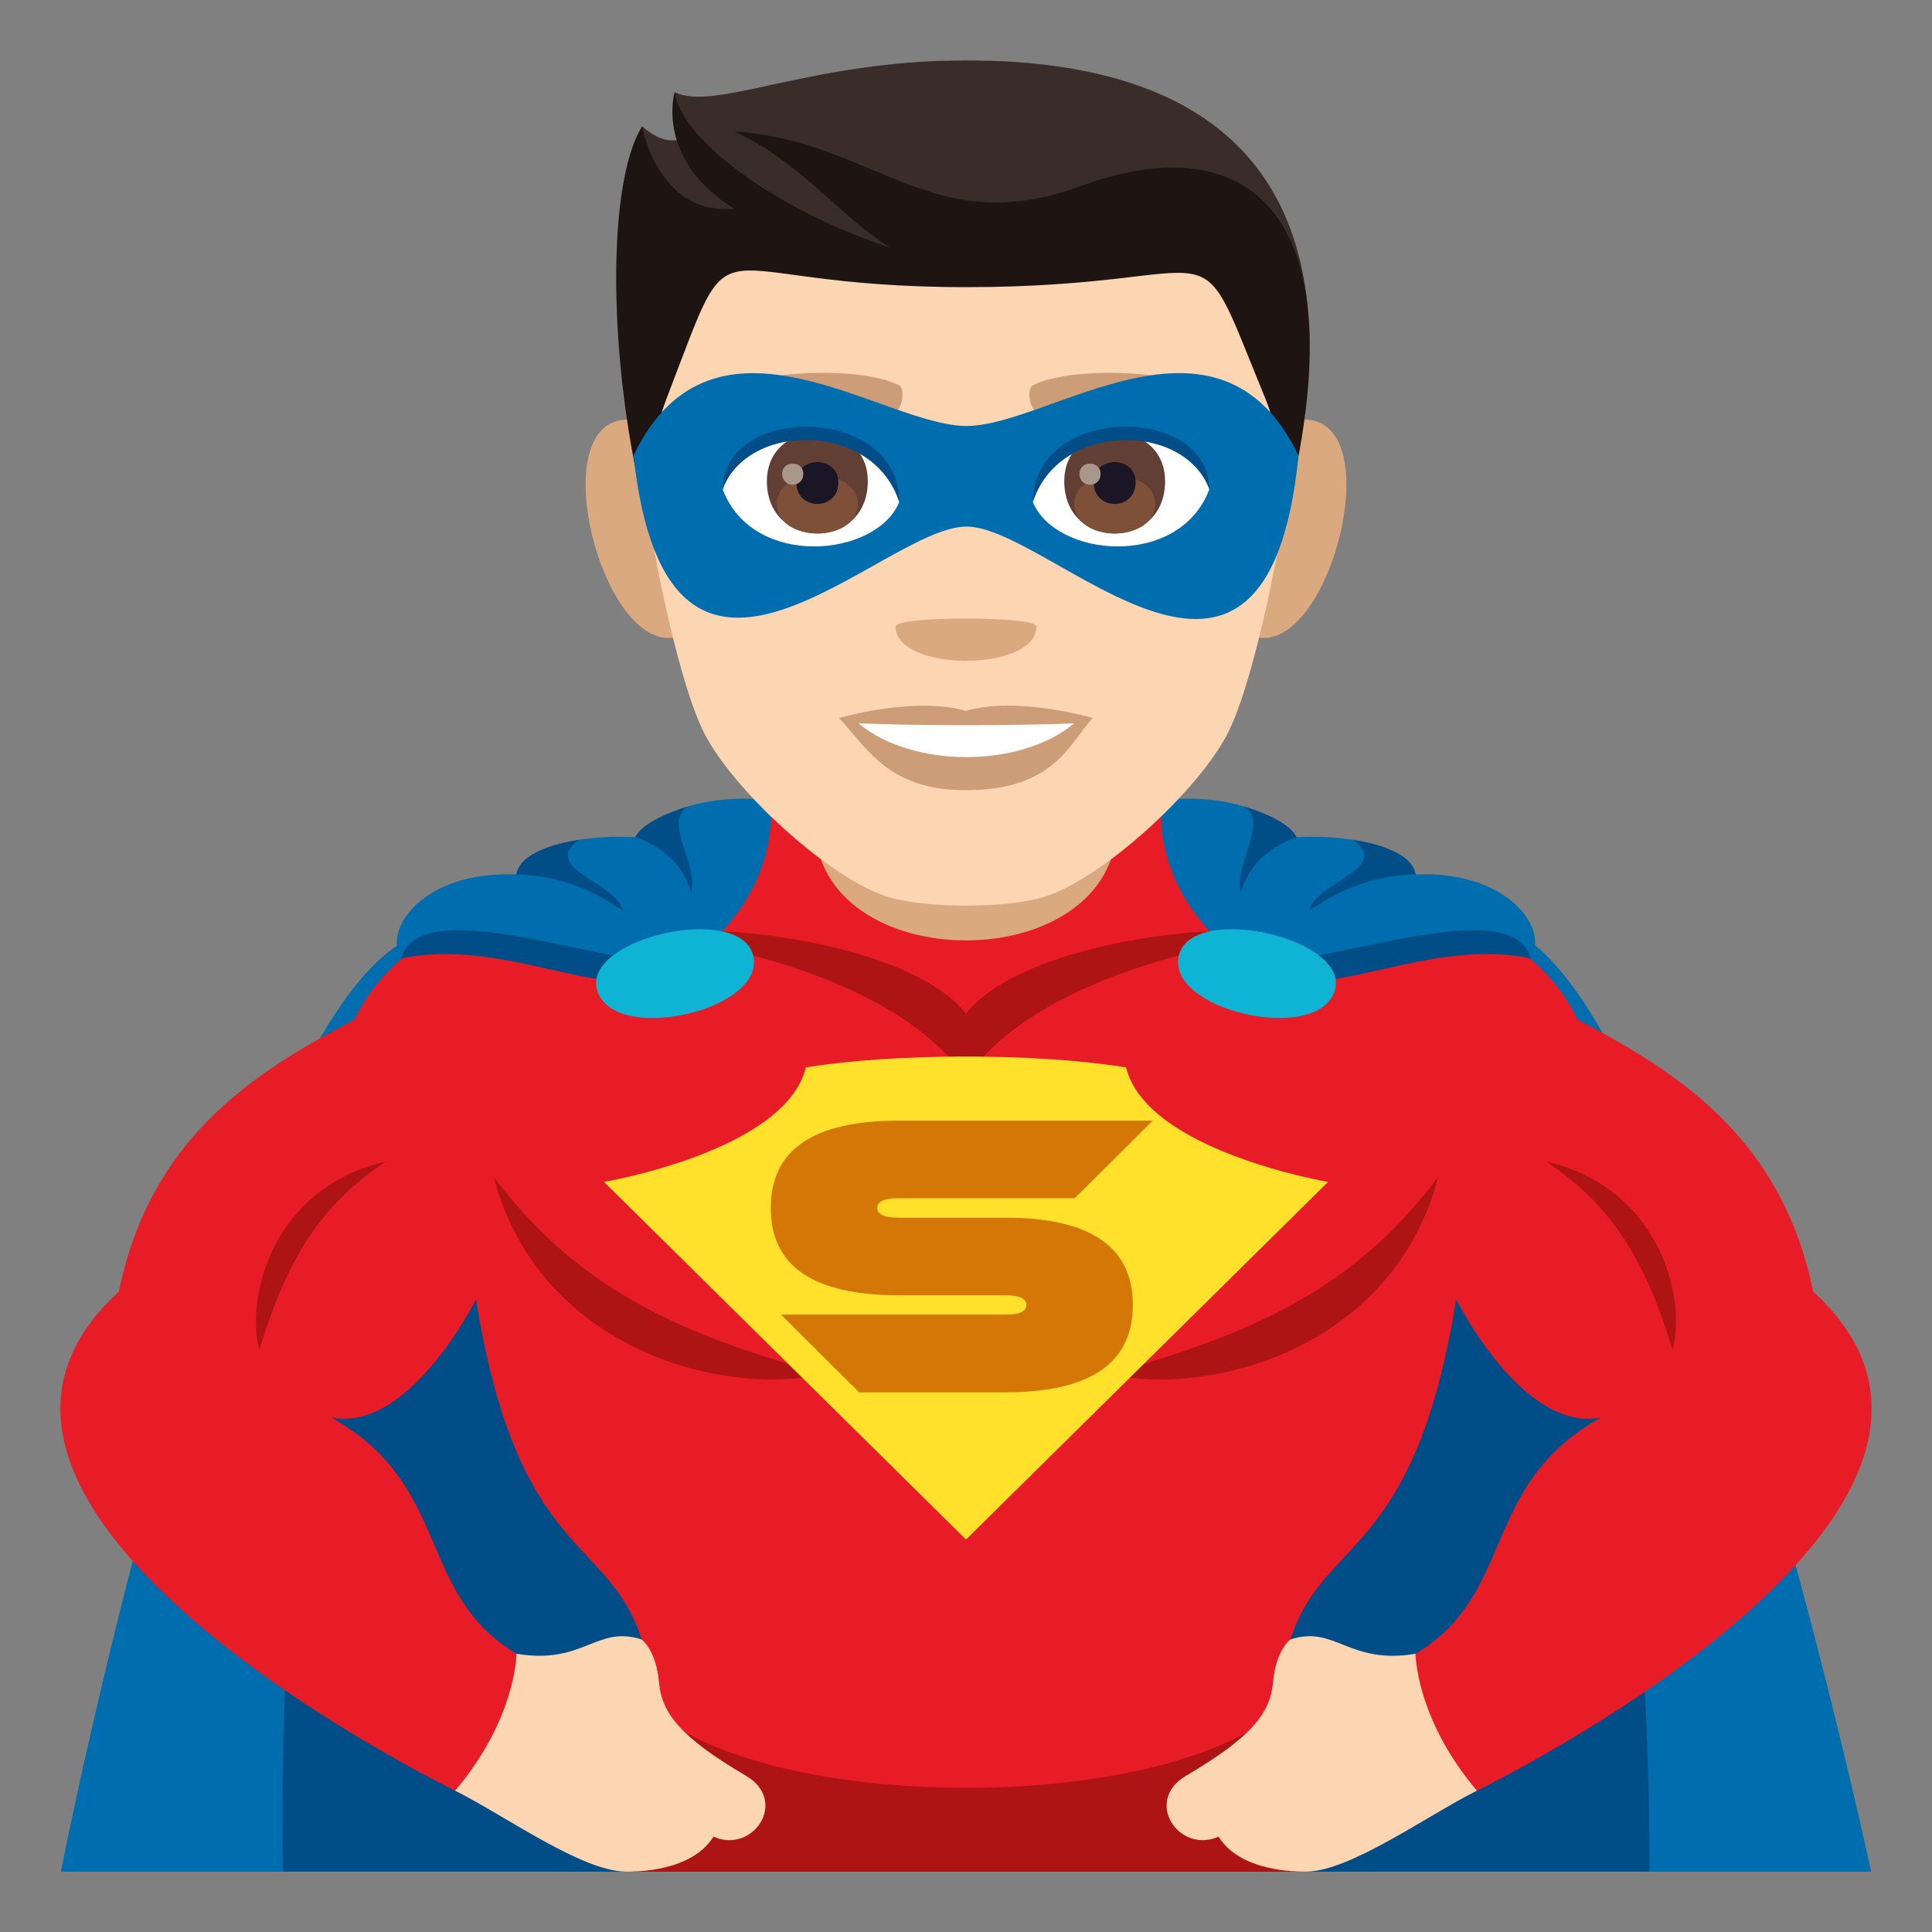 <?xml version="1.0" encoding="utf-8"?>
<!-- Generator: Adobe Illustrator 15.0.0, SVG Export Plug-In . SVG Version: 6.00 Build 0)  -->
<!DOCTYPE svg PUBLIC "-//W3C//DTD SVG 1.1//EN" "http://www.w3.org/Graphics/SVG/1.1/DTD/svg11.dtd">
<svg version="1.1" id="Layer_1" xmlns:x="http://ns.adobe.com/Extensibility/1.0/" xmlns:i="http://ns.adobe.com/AdobeIllustrator/10.0/" xmlns:graph="http://ns.adobe.com/Graphs/1.0/"
	 xmlns="http://www.w3.org/2000/svg" xmlns:xlink="http://www.w3.org/1999/xlink" xmlns:a="http://ns.adobe.com/AdobeSVGViewerExtensions/3.0/"
	 x="0px" y="0px" width="64px" height="64px" viewBox="0 0 64 64" enable-background="new 0 0 64 64" xml:space="preserve">
<rect x="0" y="0" width="64" height="64" fill="#808080" stroke="none"/>
<path fill="#006DAE" d="M61.984,62H2.016c0,0,5.183-26.459,11.039-30.607c5.06-3.582,33.354-3.873,37.889,0
	C56.433,36.08,61.984,62,61.984,62z"/>
<path fill="#014D87" d="M54.641,62H9.375c0,0-0.561-21.463,4.738-25.09c7.33-5.021,28.963-5.662,35.791,0
	C54.834,40.998,54.641,62,54.641,62z"/>
<path fill="#E81C27" d="M60.065,42.789c-1.036-5.051-4.404-7.232-7.801-9.01c-1.271-2.615-4.086-3.811-7.283-4.111L32,23.664
	l-12.981,6.004c-3.197,0.301-6.013,1.496-7.283,4.111c-3.396,1.777-6.765,3.959-7.801,9.01
	c-7.943,7.258,11.141,16.529,11.141,16.529c4.931-1.219,2.034-4.535,2.034-4.535c-3.35-2.004-2.12-5.596-6.151-7.832
	c2.591,0.545,4.807-3.908,4.807-3.908c1.843,11.42,6.477,6.287,5.872,16.445h20.727c-0.604-10.158,4.029-5.025,5.872-16.445
	c0,0,2.216,4.453,4.807,3.908c-4.031,2.236-2.802,5.828-6.151,7.832c0,0-2.896,3.316,2.034,4.535
	C48.925,59.318,68.009,50.047,60.065,42.789z"/>
<path fill="#AD1413" d="M42.67,56.395c-3.773,3.775-17.568,3.773-21.342,0L20.744,62h22.512L42.67,56.395z"/>
<path fill="#AD1413" d="M12.777,38.477c-3.648,0.84-4.663,4.348-4.188,6.25C9.518,41.668,10.628,39.92,12.777,38.477z"/>
<path fill="#AD1413" d="M16.355,38.986c1.506,5.74,7.637,7.299,10.947,6.525C21.96,44.088,18.896,42.355,16.355,38.986z"/>
<path fill="#AD1413" d="M51.221,38.477c3.65,0.84,4.663,4.348,4.188,6.25C54.48,41.668,53.37,39.92,51.221,38.477z"/>
<path fill="#AD1413" d="M47.643,38.986c-1.506,5.74-7.637,7.299-10.948,6.525C42.04,44.088,45.104,42.355,47.643,38.986z"/>
<path fill="#AD1413" d="M32,33.578c-1.853-2.35-8.438-3.096-10.592-2.615c3.957,0.506,8.677,1.969,10.592,4.754
	c1.915-2.785,6.635-4.248,10.592-4.754C40.435,30.482,33.851,31.229,32,33.578z"/>
<path fill="#FCD5B2" d="M46.891,54.783c-2.229,0.373-2.654-0.961-4.146-0.473c0,0-0.479,0.338-0.575,1.418
	c-0.094,1.029-0.713,1.822-2.878,3.094c-1.426,0.836-0.239,2.604,1.073,2.02C41.093,62.008,42.938,62,43.256,62
	c1.46,0,4.021-1.859,5.669-2.682C46.896,56.926,46.891,54.783,46.891,54.783z"/>
<path fill="#FCD5B2" d="M17.109,54.783c2.229,0.373,2.654-0.961,4.146-0.473c0,0,0.479,0.338,0.575,1.418
	c0.094,1.029,0.713,1.822,2.878,3.094c1.426,0.836,0.239,2.604-1.073,2.02C22.907,62.008,21.063,62,20.744,62
	c-1.46,0-4.021-1.859-5.669-2.682C17.104,56.926,17.109,54.783,17.109,54.783z"/>
<path fill="#006DAE" d="M41.558,32.125c-3.668-2.508-3.054-5.617-3.054-5.617s2.8-0.441,4.449,1.223c0,0,3.305-0.23,3.943,1.236
	c3.059-0.129,4.439,1.807,3.811,2.783C47.357,30.143,43.357,32.922,41.558,32.125z"/>
<path fill="#014D87" d="M50.707,31.75c-0.637-2.457-8.025,0.795-9.665,0.006C43.125,33.855,46.889,30.936,50.707,31.75z"/>
<path fill="#014D87" d="M46.896,28.967c-2.239,0.033-3.568,1.33-3.521,1.16c0.277-0.918,2.711-1.361,1.46-2.299
	C44.835,27.828,46.744,28.047,46.896,28.967z"/>
<path fill="#014D87" d="M42.953,27.73c-1.769,0.641-1.819,1.98-1.858,1.805c-0.205-0.996,0.938-2.27,0.125-2.814
	C41.22,26.721,42.643,27.109,42.953,27.73z"/>
<path fill="#0FB4D4" d="M39.061,31.615c-0.525,1.844,4.635,3.025,5.159,1.182C44.71,31.086,39.551,29.908,39.061,31.615z"/>
<path fill="#006DAE" d="M22.44,32.125c3.668-2.508,3.055-5.617,3.055-5.617s-2.801-0.441-4.45,1.223c0,0-3.303-0.23-3.943,1.236
	c-3.059-0.129-4.438,1.807-3.809,2.783C16.643,30.143,20.643,32.922,22.44,32.125z"/>
<path fill="#014D87" d="M13.293,31.75c0.635-2.457,8.025,0.795,9.663,0.006C20.873,33.855,17.109,30.936,13.293,31.75z"/>
<path fill="#014D87" d="M17.102,28.967c2.241,0.033,3.57,1.33,3.523,1.16c-0.277-0.918-2.711-1.361-1.46-2.299
	C19.165,27.828,17.256,28.047,17.102,28.967z"/>
<path fill="#014D87" d="M21.045,27.73c1.771,0.641,1.821,1.98,1.86,1.805c0.205-0.996-0.938-2.27-0.125-2.814
	C22.78,26.721,21.357,27.109,21.045,27.73z"/>
<path fill="#0FB4D4" d="M24.938,31.615c0.527,1.844-4.633,3.025-5.157,1.182C19.288,31.086,24.447,29.908,24.938,31.615z"/>
<path fill="#FFE12C" d="M37.304,35.359c-2.961-0.48-7.648-0.48-10.609,0c-0.674,2.775-6.688,3.793-6.688,3.793L32,51l11.994-11.848
	C43.994,39.152,37.978,38.135,37.304,35.359z"/>
<path fill="#D47706" d="M38.188,37.123l-2.589,2.57h-5.833c-0.471,0-0.706,0.105-0.706,0.322c0,0.213,0.235,0.322,0.706,0.322h3.527
	c2.82,0,4.233,0.963,4.233,2.891c0,1.93-1.413,2.895-4.233,2.895h-4.832l-2.588-2.574h7.42c0.472,0,0.706-0.105,0.706-0.32
	c0-0.217-0.234-0.322-0.706-0.322h-3.527c-2.819,0-4.233-0.963-4.233-2.891c0-1.93,1.414-2.893,4.233-2.893H38.188z"/>
<path fill="#DBA97F" d="M26.998,27.285c0,5.156,10,5.156,10,0v-5.344h-10V27.285z"/>
<path fill="#DBA97F" d="M21.117,13.93c-3.636-0.656-0.796,9.52,2.052,6.715C24.489,19.344,22.817,14.238,21.117,13.93z"/>
<path fill="#DBA97F" d="M42.88,13.93c-1.703,0.309-3.371,5.414-2.047,6.715C43.681,23.449,46.521,13.273,42.88,13.93z"/>
<path fill="#FCD5B2" d="M31.998,2c-7.521,0-11.15,5.691-10.691,13.609c0.09,1.594,1.073,6.785,2.007,8.648
	c0.957,1.906,4.145,4.848,6.103,5.453c1.232,0.387,3.937,0.387,5.171,0c1.954-0.605,5.145-3.547,6.099-5.453
	c0.934-1.863,1.917-7.055,2.012-8.648C43.149,7.691,39.525,2,31.998,2z"/>
<path fill="#CC9D76" d="M31.998,23.551c-1.691-0.5-4.201,0.234-4.201,0.234c0.959,1.039,1.657,2.391,4.201,2.391
	c2.918,0,3.413-1.531,4.198-2.391C36.196,23.785,33.689,23.047,31.998,23.551z"/>
<path fill="#FFFFFF" d="M28.438,23.961c1.778,1.488,5.359,1.496,7.146,0C33.689,24.043,30.345,24.043,28.438,23.961z"/>
<path fill="#DBA97F" d="M34.334,20.75c0,1.52-4.666,1.52-4.666,0C29.668,20.402,34.334,20.402,34.334,20.75z"/>
<path fill="#3A2C29" d="M31.998,2c-5.173,0-8.302,1.709-9.649,1.053c0,0-0.148,0.885,0.384,1.457c0,0-0.56,0.482-1.462-0.33
	c-0.859,2.785,1.691,4.398,10.728,4.398c9.043,0,6.883-2.199,11.327,1.664C42.889,5.477,39.861,2,31.998,2z"/>
<path fill="#1E1513" d="M35.826,6.156c-4.977,1.836-6.794-1.479-11.493-1.803c2.238,1.057,3.328,2.682,5.16,3.854
	c-3.992-1.336-6.922-3.633-7.145-5.145c0,0-0.663,2.203,1.969,3.852c-2.519,0.234-3.047-2.727-3.047-2.727
	c-1.273,2.049-1.099,8.66,0.32,13.563c0.234-1.75-0.306-2.473,0.504-4.582c2.422-6.301,0.867-3.656,9.906-3.656
	c9.04,0,7.411-2.414,9.902,3.656c0.746,1.809,0.271,2.832,0.508,4.582C45.385,6.691,41.11,4.207,35.826,6.156z"/>
<path fill="#CC9D76" d="M40.471,13.051c-1.72-0.852-5.012-0.895-6.239-0.297c-0.262,0.113-0.09,0.926,0.133,0.848
	c1.711-0.633,4.465-0.65,6.066,0.055C40.646,13.746,40.736,13.172,40.471,13.051z"/>
<path fill="#CC9D76" d="M23.523,13.051c1.725-0.852,5.017-0.895,6.243-0.297c0.262,0.113,0.09,0.926-0.133,0.848
	c-1.711-0.633-4.464-0.65-6.07,0.055C23.353,13.746,23.268,13.172,23.523,13.051z"/>
<path fill="#006DAE" d="M32.018,14.111c-2.77,0.002-8.386-4.523-11.032,0.977c1.151,10.52,8.205,2.352,11.032,2.355
	c2.82,0.004,9.94,8.26,10.997-2.355C40.367,9.586,34.78,14.109,32.018,14.111z"/>
<path fill="#FFFFFF" d="M40.056,16.223c-1.008,2.629-5.097,2.246-5.843,0.402C34.779,13.668,39.502,13.414,40.056,16.223z"/>
<path fill="#FFFFFF" d="M23.945,16.223c1.002,2.629,5.095,2.246,5.846,0.402C29.22,13.664,24.492,13.41,23.945,16.223z"/>
<path fill="#613F34" d="M35.255,15.941c0,2.309,3.34,2.309,3.34,0C38.595,13.797,35.255,13.797,35.255,15.941z"/>
<path fill="#7D5037" d="M35.587,16.68c0,1.324,2.679,1.324,2.679,0C38.266,15.449,35.587,15.449,35.587,16.68z"/>
<path fill="#1A1626" d="M36.231,15.977c0,0.957,1.388,0.957,1.388,0C37.619,15.086,36.231,15.086,36.231,15.977z"/>
<path fill="#AB968C" d="M35.76,15.695c0,0.484,0.698,0.484,0.698,0C36.458,15.246,35.76,15.246,35.76,15.695z"/>
<path fill="#613F34" d="M25.404,15.941c0,2.309,3.343,2.309,3.343,0C28.747,13.797,25.404,13.797,25.404,15.941z"/>
<path fill="#7D5037" d="M25.735,16.68c0,1.324,2.68,1.324,2.68,0C28.415,15.449,25.735,15.449,25.735,16.68z"/>
<path fill="#1A1626" d="M26.38,15.977c0,0.957,1.391,0.957,1.391,0C27.771,15.086,26.38,15.086,26.38,15.977z"/>
<path fill="#AB968C" d="M25.911,15.695c0,0.484,0.699,0.484,0.699,0C26.61,15.246,25.911,15.246,25.911,15.695z"/>
<path fill="#014D87" d="M40.056,16.199c0-2.824-5.843-2.824-5.843,0.449C35.049,13.965,39.22,13.965,40.056,16.199z"/>
<path fill="#014D87" d="M23.945,16.199c0-2.824,5.846-2.824,5.846,0.449C28.954,13.961,24.778,13.961,23.945,16.199z"/>
</svg>
